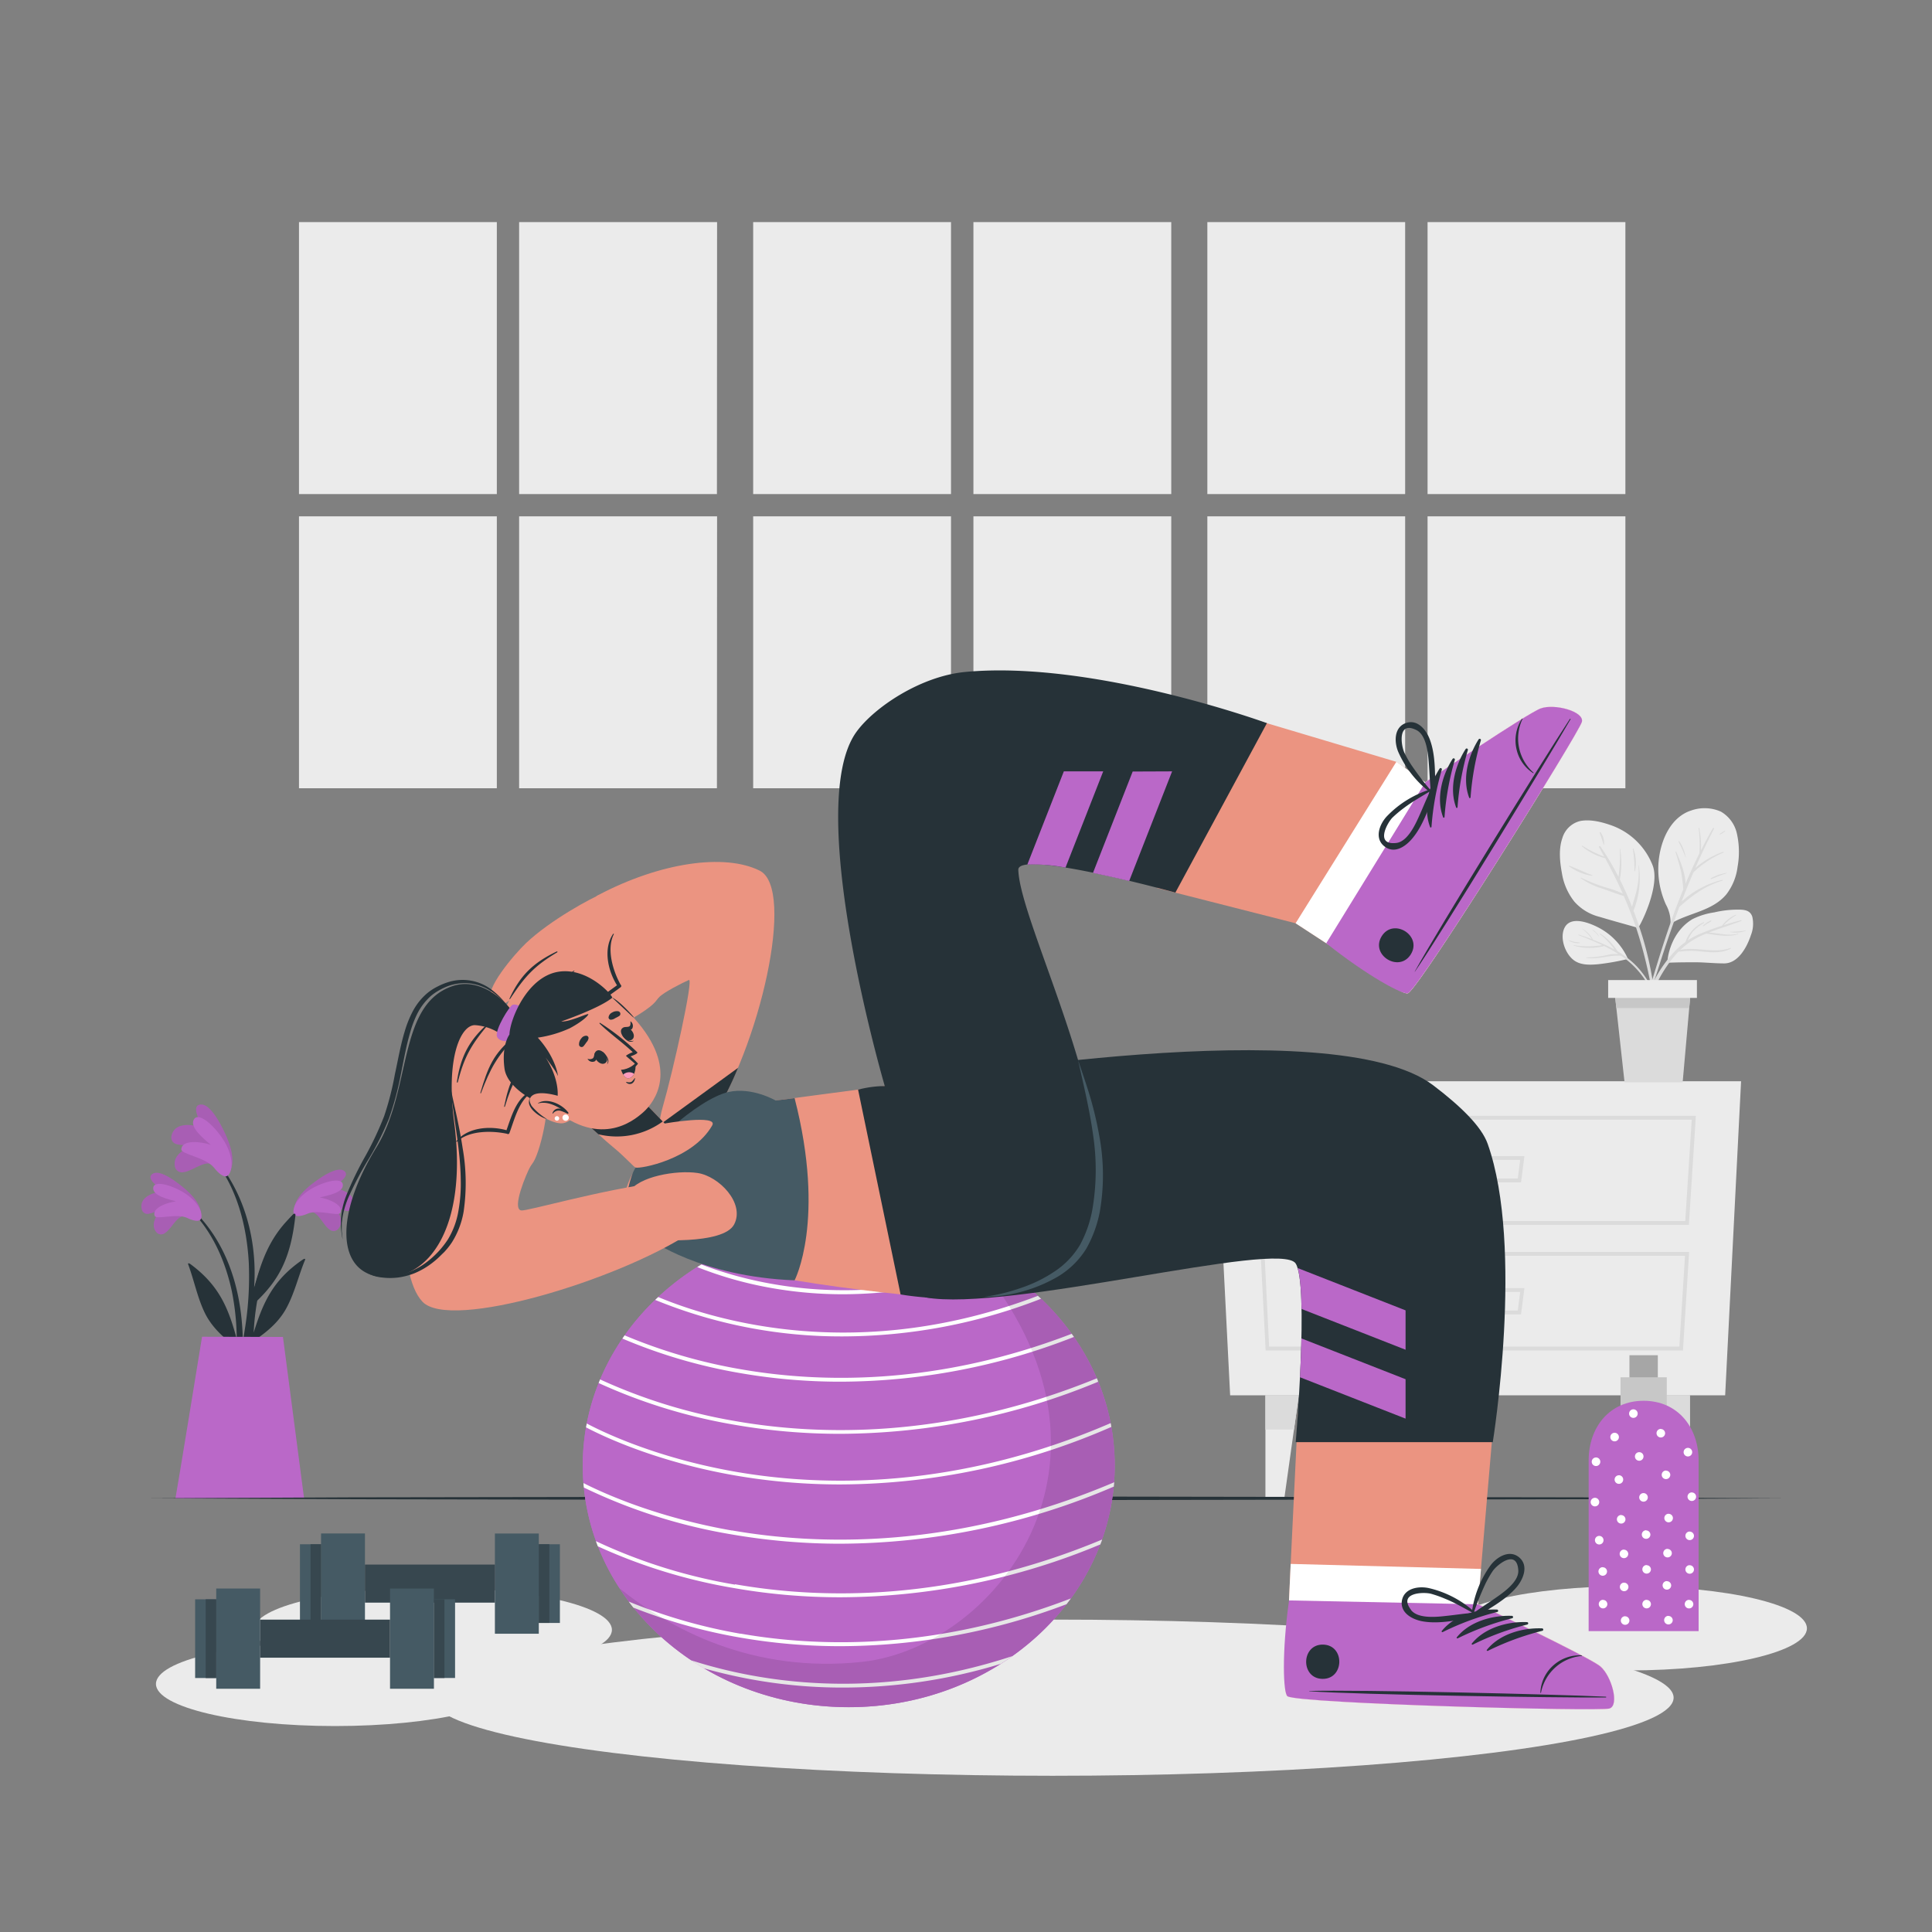 <svg xmlns="http://www.w3.org/2000/svg" viewBox="0 0 500 500"><rect x="0" y="0" width="500" height="500" fill="#808080" stroke="none"/><g id="freepik--background-complete--inject-2"><polygon points="318.36 361.11 446.47 361.11 450.59 279.82 314.24 279.82 318.36 361.11" style="fill:#ebebeb"></polygon><path d="M437.08,317H324.25l-1.55-28.22H438.89ZM325.2,316H436.14l1.68-26.22H323.76Z" style="fill:#dbdbdb"></path><path d="M435.55,349.5h-108L326.23,324H437.14Zm-107.1-1H434.61L436.08,325H327.28Z" style="fill:#dbdbdb"></path><path d="M393.64,306H369.72l-.87-6.81h25.67Zm-23-1h22.16l.62-4.81H370Z" style="fill:#dbdbdb"></path><path d="M393.64,340.16H369.72l-.87-6.8h25.67Zm-23-1h22.16l.62-4.8H370Z" style="fill:#dbdbdb"></path><polygon points="336.13 361.11 334.88 369.96 332.38 387.76 327.49 387.76 327.49 361.11 336.13 361.11" style="fill:#ebebeb"></polygon><polygon points="336.13 361.11 334.88 369.96 327.49 369.96 327.49 361.11 336.13 361.11" style="fill:#dbdbdb"></polygon><polygon points="428.7 361.11 429.94 369.96 432.45 387.76 437.34 387.76 437.34 361.11 428.7 361.11" style="fill:#ebebeb"></polygon><polygon points="428.7 361.11 429.94 369.96 437.34 369.96 437.34 361.11 428.7 361.11" style="fill:#dbdbdb"></polygon><path d="M128.58,127.87H77.38V57.48h51.2Zm57-70.39H134.35v70.39h51.19Zm-57,76.15H77.38V204h51.2Zm57,0H134.35V204h51.19ZM363.65,57.48H312.46v70.39h51.19Zm57,0h-51.2v70.39h51.2Zm-57,76.15H312.46V204h51.19Zm57,0h-51.2V204h51.2ZM246.12,57.48h-51.2v70.39h51.2Zm57,0h-51.2v70.39h51.2Zm-57,76.15h-51.2V204h51.2Zm57,0h-51.2V204h51.2Z" style="fill:#ebebeb"></path><path d="M429.39,221.76a22.13,22.13,0,0,0,.43,8.54,22.84,22.84,0,0,0,1.31,3.78,9.69,9.69,0,0,1,1.22,4.8c-.17.11.4.1.42-.07,4.57-2.6,10.43-3.08,14-7.34a14.55,14.55,0,0,0,2.91-7.12,21.7,21.7,0,0,0-.17-8.61,8.74,8.74,0,0,0-4.14-5.69,10.39,10.39,0,0,0-7.56-.34C432.65,211.3,430.11,216.81,429.39,221.76Z" style="fill:#ebebeb"></path><path d="M427,255.6q.93-3.12,1.89-6.23c1.25-4.06,2.56-8.11,4-12.11q1.31-3.6,2.74-7.12a44.09,44.09,0,0,0-.55-4.42c-.38-1.78-.94-3.49-1.45-5.22,0-.11.14-.17.18-.07,1,2.39,2.37,5.45,2.4,8.28,1.12-2.66,2.31-5.28,3.59-7.86a32.65,32.65,0,0,0-.2-6.55.08.08,0,0,1,.16,0,23.24,23.24,0,0,1,.44,5.78c1-1.94,2-3.86,3.12-5.75.1-.17.34,0,.25.18-1.72,3.3-3.31,6.68-4.81,10.1a22.31,22.31,0,0,1,7.17-4.15c.12,0,.2.13.09.18a26.14,26.14,0,0,0-7.76,5.13c-1.07,2.51-2.1,5-3.07,7.58a23.81,23.81,0,0,1,10.56-5.64c.13,0,.17.16,0,.2-4.38,1.32-7.79,3.8-11.12,6.79-.38,1-.77,2.06-1.14,3.09q-2.11,5.88-4,11.83c-.62,1.9-1.22,3.8-1.82,5.71s-1.14,4.21-2,6.19c-.08.19-.42.15-.37-.08A59.9,59.9,0,0,1,427,255.6Z" style="fill:#dbdbdb"></path><path d="M434.62,217.75a11.39,11.39,0,0,1,1.65,4.11s0,.06-.06,0a35.3,35.3,0,0,0-1.79-4C434.35,217.72,434.55,217.64,434.62,217.75Z" style="fill:#dbdbdb"></path><path d="M442.78,227.28a12.2,12.2,0,0,1,4.1-1.38s.06,0,0,.07c-.66.27-1.36.46-2,.72s-1.33.57-2,.8A.12.12,0,0,1,442.78,227.28Z" style="fill:#dbdbdb"></path><path d="M445.08,215.82a7.79,7.79,0,0,1,1.32-.81.07.07,0,0,1,.07.11,7.66,7.66,0,0,1-1.3.85C445.09,216,445,215.88,445.08,215.82Z" style="fill:#dbdbdb"></path><path d="M414,237.29c3.3,1,6.61,1.88,9.9,2.84.28.09,5.85-10.58,3.84-16.07a17.92,17.92,0,0,0-11.19-10.62c-2.35-.8-5.24-1.47-7.73-.93a6.4,6.4,0,0,0-4.48,4.38c-1,2.82-.66,6.19-.12,9.07a15.79,15.79,0,0,0,3.24,7.4A12.85,12.85,0,0,0,414,237.29Z" style="fill:#ebebeb"></path><path d="M409.2,227.15a43.75,43.75,0,0,0,6.46,2.54,27.83,27.83,0,0,1,4.31,1.56c-1.39-3.1-2.92-6.14-4.54-9.14a14.93,14.93,0,0,1-6-3.08.09.09,0,0,1,.12-.14,30.24,30.24,0,0,0,5.63,2.82c-.44-.81-.88-1.62-1.33-2.43a.2.2,0,0,1,.34-.22,70.91,70.91,0,0,1,4.67,7.85,35.31,35.31,0,0,0,.34-7.2c0-.06.09-.06.1,0a23.87,23.87,0,0,1-.08,7.91c1.15,2.3,2.2,4.66,3.15,7.06.38-1.44.86-2.85,1.19-4.3a19.62,19.62,0,0,0,.47-6.34.05.05,0,0,1,.1,0,22.43,22.43,0,0,1-1.38,11.64c.55,1.44,1.07,2.88,1.55,4.33a86,86,0,0,1,4.37,22.85.14.14,0,0,1-.28,0,113.13,113.13,0,0,0-4.9-22.58c-1-2.87-2.06-5.66-3.26-8.4-1.95-.57-3.89-1.35-5.8-2a18.13,18.13,0,0,1-5.33-2.62A.07.07,0,0,1,409.2,227.15Z" style="fill:#dbdbdb"></path><path d="M406.13,224.05c2,.72,3.92,1.72,5.93,2.44.1,0,0,.19-.05.17a13.53,13.53,0,0,1-6-2.5C406,224.11,406.06,224,406.13,224.05Z" style="fill:#dbdbdb"></path><path d="M422.57,219.7c0-.1.14-.16.17,0a10.25,10.25,0,0,1,.39,5.72.07.07,0,0,1-.14,0A31.59,31.59,0,0,0,422.57,219.7Z" style="fill:#dbdbdb"></path><path d="M414.25,215.42a4.9,4.9,0,0,1,.88,3.15c0,.07-.12.11-.14,0-.24-1.06-.66-2-1-3.06A.14.14,0,0,1,414.25,215.42Z" style="fill:#dbdbdb"></path><path d="M453.14,242c-1,3.06-3.26,7.3-6.89,7.33-2.35,0-4.73-.25-7.09-.29-2.52,0-5.06,0-7.58.12-.21,0,.3-7.57,6.38-11.26a18.44,18.44,0,0,1,5.71-1.78,26.48,26.48,0,0,1,6.75-.7c1.4.05,2.56.35,3.06,1.78A8,8,0,0,1,453.14,242Z" style="fill:#ebebeb"></path><path d="M450.53,238.16c-1.48.38-3,.81-4.45,1.28a15.38,15.38,0,0,1,1.23-1.19c.63-.53,1.33-.95,2-1.42a.07.07,0,0,0-.05-.12,8.43,8.43,0,0,0-3.58,2.85c-1.85.6-3.67,1.26-5.44,2a21.28,21.28,0,0,0-3.48,1.83,14.81,14.81,0,0,1,1.26-2.19,12.6,12.6,0,0,1,3-2.37.09.09,0,0,0-.1-.16,8.67,8.67,0,0,0-4.74,5.14,20.64,20.64,0,0,0-3.44,3.13c-4,4.57-7.19,10.64-7.2,16.84,0,.15.24.19.27,0a34.38,34.38,0,0,1,7.66-16.47c.29-.34.58-.66.89-1a28.2,28.2,0,0,1,3.32-.24c1.29,0,2.57.19,3.86.29,2.12.17,4.47.2,6.38-.87a.09.09,0,0,0-.07-.16c-4.26,1.55-8.74-.41-13,.51a19.83,19.83,0,0,1,6.3-4.06l.4-.16c2.73.33,5.62,1,8.29.15a.07.07,0,0,0,0-.13c-2.57.65-5-.16-7.58-.29,2.76-1.08,5.58-1.93,8.36-3C450.78,238.31,450.78,238.09,450.53,238.16Z" style="fill:#dbdbdb"></path><path d="M451.74,240.85a35.53,35.53,0,0,1-4,.3s0,0,0,.06a8.3,8.3,0,0,0,4-.26A.05.05,0,0,0,451.74,240.85Z" style="fill:#dbdbdb"></path><path d="M442.74,238.22a6.58,6.58,0,0,0-2,1.37c-.07.07,0,.19.1.13q.5-.36,1-.69a10.42,10.42,0,0,0,1-.61C442.94,238.35,442.85,238.19,442.74,238.22Z" style="fill:#dbdbdb"></path><path d="M421.28,248.09c.05.1-.1.19-.15.09s0,0,0,0a.11.11,0,0,1-.09.06,60.64,60.64,0,0,1-7.42,1.3c-2,.18-4.33.29-6.09-.88-2.38-1.58-3.95-5.8-2.66-8.49,1.52-3.18,6.12-1.45,8.42-.32A16.84,16.84,0,0,1,421.28,248.09Z" style="fill:#ebebeb"></path><path d="M423.07,249.56a24,24,0,0,0-4.44-3.37,15,15,0,0,0-4.49-4.58c-.09-.06-.16.08-.08.14a20.4,20.4,0,0,1,3.79,4,42.87,42.87,0,0,0-5.56-2.53,7.42,7.42,0,0,0-3-3s-.06,0,0,0a12.28,12.28,0,0,1,2.7,2.83c-1.13-.42-2.28-.81-3.42-1.19-.1,0-.14.12,0,.16,2,.79,4.11,1.63,6.12,2.59a23.61,23.61,0,0,1-7.41,0c-.07,0-.1.09,0,.11a14.57,14.57,0,0,0,7.86.11,36.71,36.71,0,0,1,3.73,2.09,9.33,9.33,0,0,0-3,.25,23.1,23.1,0,0,1-5.3.6c-.07,0-.09.11,0,.12,3.08.53,6-.87,9-.51a22.37,22.37,0,0,1,7.8,9.12c1.28,2.61,2,5.37,3,8.07a.1.1,0,0,0,.19-.06C429.58,259.21,426.94,253.35,423.07,249.56Z" style="fill:#dbdbdb"></path><path d="M413.8,242.27a3.73,3.73,0,0,0-.78-1,3.33,3.33,0,0,0-.91-.68,0,0,0,0,0,0,.05c.25.29.6.5.87.77s.5.6.78.87C413.77,242.37,413.82,242.32,413.8,242.27Z" style="fill:#dbdbdb"></path><path d="M408.74,243.92c-.46-.11-.94-.1-1.4-.2a12.5,12.5,0,0,1-1.36-.4.05.05,0,0,0,0,.1,4.52,4.52,0,0,0,2.8.65A.08.08,0,0,0,408.74,243.92Z" style="fill:#dbdbdb"></path><polygon points="437.68 255.19 437.17 260.88 435.47 280.09 420.43 280.09 418.31 260.88 417.68 255.19 437.68 255.19" style="fill:#dbdbdb"></polygon><polygon points="437.68 255.19 437.17 260.88 418.31 260.88 417.68 255.19 437.68 255.19" style="fill:#c7c7c7"></polygon><rect x="416.19" y="253.64" width="22.97" height="4.62" style="fill:#ebebeb"></rect></g><g id="freepik--Shadow--inject-2"><ellipse cx="421.29" cy="421.41" rx="46.34" ry="10.9" style="fill:#ebebeb"></ellipse><ellipse cx="86.7" cy="435.8" rx="46.34" ry="10.9" style="fill:#ebebeb"></ellipse><ellipse cx="112.02" cy="421.8" rx="46.34" ry="10.9" style="fill:#ebebeb"></ellipse><ellipse cx="272.39" cy="439.36" rx="160.74" ry="20.21" style="fill:#ebebeb"></ellipse></g><g id="freepik--Plant--inject-2"><path d="M50.09,313.26c12.3,12,14.37,30.67,11.77,47-.06.37-.64.27-.64-.08,0-3.72.12-7.4.1-11.07-.06-.17-.12-.32-.19-.49-3.21-2.34-6.16-5-8-8.59-2-4-2.86-8.59-4.43-12.81-.15-.41.28-.29.57-.08,7.48,5.52,9.86,11.46,12,19.39A65.49,65.49,0,0,0,60,334.17c-1.62-7.53-4.82-15-10.22-20.59C49.56,313.37,49.88,313,50.09,313.26Z" style="fill:#263238"></path><path d="M47.78,314.66c-2.12.07-3.44,3.46-5.09,4.44a1.6,1.6,0,0,1-2.34-.36c-1.63-2.29.61-5.1,2.72-6.67-1.51.62-2.76,1.71-4.39,2a1.51,1.51,0,0,1-2-1.18c-.72-3.11,3.18-4.49,5.85-4.56-1.29-.9-5-3.35-3-4.56s6.37,2.3,7.79,3.45c2.09,1.7,4.59,4.24,4.68,6.89C52.12,317.22,49.41,315.31,47.78,314.66Z" style="fill:#BA68C8"></path><path d="M47.78,314.66c-2.12.07-3.44,3.46-5.09,4.44a1.6,1.6,0,0,1-2.34-.36c-1.63-2.29.61-5.1,2.72-6.67-1.51.62-2.76,1.71-4.39,2a1.51,1.51,0,0,1-2-1.18c-.72-3.11,3.18-4.49,5.85-4.56-1.29-.9-5-3.35-3-4.56s6.37,2.3,7.79,3.45c2.09,1.7,4.59,4.24,4.68,6.89C52.12,317.22,49.41,315.31,47.78,314.66Z" style="opacity:0.1"></path><path d="M48.39,315.18c-2.7-1.23-7.9.54-8.34-.48-.9-2.08,3.25-3.51,5.5-3.79-2.07-.56-6-1.45-5.9-3.44.15-2.43,6.06-.34,9.06,1.95,3.77,2.9,3.75,5.69,3.13,6.25C51,316.44,48.84,315.39,48.39,315.18Z" style="fill:#BA68C8"></path><path d="M78.1,312.07c-12.75,11.56-15.52,30.1-13.55,46.5,0,.38.63.3.64-.05.15-3.71.17-7.4.32-11.06.08-.17.14-.32.21-.49,3.3-2.21,6.35-4.73,8.31-8.27,2.21-4,3.19-8.49,4.92-12.64.16-.4-.27-.3-.56-.1-7.69,5.23-10.3,11.07-12.74,18.92a64.8,64.8,0,0,1,1.77-12.3c1.9-7.46,5.38-14.8,11-20.18A.23.23,0,0,0,78.1,312.07Z" style="fill:#263238"></path><path d="M80.36,313.56c2.11.15,3.31,3.58,4.92,4.63a1.59,1.59,0,0,0,2.35-.28c1.72-2.22-.42-5.11-2.46-6.77,1.48.68,2.69,1.82,4.3,2.19a1.53,1.53,0,0,0,2-1.11c.84-3.08-3-4.61-5.68-4.78,1.33-.85,5.14-3.16,3.21-4.44s-6.45,2.05-7.91,3.15c-2.16,1.62-4.75,4.06-4.94,6.7C75.93,316,78.71,314.14,80.36,313.56Z" style="fill:#BA68C8"></path><path d="M80.36,313.56c2.11.15,3.31,3.58,4.92,4.63a1.59,1.59,0,0,0,2.35-.28c1.72-2.22-.42-5.11-2.46-6.77,1.48.68,2.69,1.82,4.3,2.19a1.53,1.53,0,0,0,2-1.11c.84-3.08-3-4.61-5.68-4.78,1.33-.85,5.14-3.16,3.21-4.44s-6.45,2.05-7.91,3.15c-2.16,1.62-4.75,4.06-4.94,6.7C75.93,316,78.71,314.14,80.36,313.56Z" style="opacity:0.1"></path><path d="M79.73,314.05c2.75-1.12,7.87.84,8.35-.16,1-2.05-3.12-3.64-5.35-4,2.09-.48,6.07-1.22,6-3.21-.06-2.44-6.05-.57-9.13,1.61-3.88,2.75-4,5.54-3.36,6.12C77.09,315.21,79.27,314.24,79.73,314.05Z" style="fill:#BA68C8"></path><path d="M65.07,342.61a126.5,126.5,0,0,1-4,18.29.45.45,0,0,1-.89-.18c.83-5.64,2.36-11.17,3.2-16.8a85.2,85.2,0,0,0,1-17.25c-.54-9.5-3.12-19.6-9.32-27-.13-.18.16-.43.3-.26,12.4,14.46,10.43,32.2,10.42,33.79,1.75-6,3.56-12.86,10.21-18.95.28-.27.51-.14.46.3-1.19,11.11-4.28,16.91-10.72,22.85C65.57,339.13,65.35,340.88,65.07,342.61Z" style="fill:#263238"></path><path d="M55,301.3c-2.23-1-5.31,1.85-7.52,2.05a1.83,1.83,0,0,1-2.23-1.56c-.55-3.19,3.19-5,6.17-5.55-1.88-.12-3.72.38-5.56-.11a1.76,1.76,0,0,1-1.46-2.23c.82-3.59,5.56-3.06,8.37-1.78-.89-1.59-3.51-6-.86-6.26s5.45,5.58,6.35,7.5c1.31,2.81,2.63,6.7,1.39,9.5C58.19,306.14,56.34,302.8,55,301.3Z" style="fill:#BA68C8"></path><path d="M55,301.3c-2.23-1-5.31,1.85-7.52,2.05a1.83,1.83,0,0,1-2.23-1.56c-.55-3.19,3.19-5,6.17-5.55-1.88-.12-3.72.38-5.56-.11a1.76,1.76,0,0,1-1.46-2.23c.82-3.59,5.56-3.06,8.37-1.78-.89-1.59-3.51-6-.86-6.26s5.45,5.58,6.35,7.5c1.31,2.81,2.63,6.7,1.39,9.5C58.19,306.14,56.34,302.8,55,301.3Z" style="opacity:0.1"></path><path d="M55.35,302.15c-2.19-2.64-8.48-3.42-8.42-4.7.12-2.61,5.15-2,7.61-1.17-1.86-1.62-5.51-4.53-4.38-6.54,1.37-2.44,6.46,2.71,8.42,6.6,2.45,4.9,1,7.78.09,8.05C57.4,304.76,55.71,302.59,55.35,302.15Z" style="fill:#BA68C8"></path><path d="M73.23,346l5.47,41.81H45.4c.69-3.71,6.89-41.86,6.89-41.86Z" style="fill:#BA68C8"></path></g><g id="freepik--Floor--inject-2"><polygon points="37.69 387.76 90.77 387.51 143.85 387.43 250 387.26 356.15 387.43 409.23 387.51 462.31 387.76 409.23 388 356.15 388.09 250 388.26 143.85 388.09 90.77 388 37.69 387.76" style="fill:#263238"></polygon></g><g id="freepik--Dumbbell--inject-2"><rect x="83.09" y="396.86" width="11.36" height="25.94" style="fill:#455a64"></rect><rect x="77.63" y="399.65" width="5.46" height="20.37" style="fill:#455a64"></rect><rect x="80.37" y="399.65" width="2.73" height="20.37" style="fill:#37474f"></rect><rect x="128.08" y="396.86" width="11.36" height="25.94" transform="translate(267.52 819.67) rotate(180)" style="fill:#455a64"></rect><rect x="139.44" y="399.65" width="5.46" height="20.37" transform="translate(284.34 819.67) rotate(180)" style="fill:#455a64"></rect><rect x="139.44" y="399.64" width="2.73" height="20.37" style="fill:#37474f"></rect><rect x="94.45" y="404.91" width="33.63" height="9.85" style="fill:#37474f"></rect><rect x="55.96" y="411.11" width="11.36" height="25.94" style="fill:#455a64"></rect><rect x="50.5" y="413.9" width="5.46" height="20.37" style="fill:#455a64"></rect><rect x="53.23" y="413.9" width="2.73" height="20.37" style="fill:#37474f"></rect><rect x="100.95" y="411.11" width="11.36" height="25.94" transform="translate(213.25 848.16) rotate(180)" style="fill:#455a64"></rect><rect x="112.3" y="413.9" width="5.46" height="20.37" transform="translate(230.07 848.16) rotate(180)" style="fill:#455a64"></rect><rect x="112.3" y="413.89" width="2.73" height="20.37" style="fill:#37474f"></rect><rect x="67.31" y="419.16" width="33.63" height="9.85" style="fill:#37474f"></rect></g><g id="freepik--gym-ball--inject-2"><ellipse cx="219.65" cy="379.29" rx="68.84" ry="62.52" style="fill:#BA68C8"></ellipse><path d="M288.49,379.29c0,34.53-30.82,62.53-68.84,62.53-25.25,0-47.32-12.35-59.29-30.75a57.92,57.92,0,0,1-9.55-31.78c0-34.53,30.82-62.52,68.84-62.52a74.28,74.28,0,0,1,30.19,6.32C272.73,333.24,288.49,354.59,288.49,379.29Z" style="fill:#BA68C8"></path><path d="M245.46,321.32a113.84,113.84,0,0,1-27.23,3.34,106.9,106.9,0,0,1-18.44-1.58c-2.41-.43-4.69-.92-6.81-1.44.6-.23,1.2-.46,1.81-.67h0a108.92,108.92,0,0,0,48.95-.26C244.33,320.9,244.9,321.11,245.46,321.32ZM257.34,327c-34.76,12.47-62.89,5.22-75.8.25l-1.09.67a97.52,97.52,0,0,0,19.34,5.44,105.83,105.83,0,0,0,18.44,1.59,116.64,116.64,0,0,0,40.2-7.29C258.07,327.4,257.71,327.18,257.34,327Zm11.26,8.36c-46.36,17.66-83.54,6.44-98.24.32-.27.24-.53.49-.79.74a126.84,126.84,0,0,0,48.71,9.44,141.81,141.81,0,0,0,51.14-9.74Zm-89.66,94.38c1,.69,2.08,1.36,3.16,2h0a131.09,131.09,0,0,0,36.16,5A139.7,139.7,0,0,0,259,430.6c1-.63,2-1.29,3-2C225.87,440.48,196,435.18,178.94,429.71Zm98.4-84.55c-35.4,13.65-65.86,12.64-85.69,9.16a137.1,137.1,0,0,1-30-8.76l-.57.83a136.78,136.78,0,0,0,30.33,8.91,151.13,151.13,0,0,0,26.2,2.25A166.16,166.16,0,0,0,277.93,346Zm-85.69,77.62a137.78,137.78,0,0,1-28.92-8.32c.39.53.79,1.05,1.21,1.57a140.09,140.09,0,0,0,27.49,7.72,151.13,151.13,0,0,0,26.2,2.25A165.79,165.79,0,0,0,276,415.17c.39-.49.76-1,1.12-1.49C241.83,427.26,211.44,426.25,191.65,422.78Zm92.2-66.1c-38.73,15.83-72.14,14.83-93.65,11.05A140.38,140.38,0,0,1,155.31,357c-.13.31-.26.62-.37.93a141.42,141.42,0,0,0,35,10.77,158.55,158.55,0,0,0,27.55,2.37,175.56,175.56,0,0,0,66.7-13.47C284.11,357.29,284,357,283.85,356.68Zm3.58,11.59c-40.25,17.4-75.06,16.44-97.23,12.56-21.07-3.7-35-10.67-38.35-12.46l-.18,1c3.88,2.05,17.72,8.78,38.31,12.4a158.55,158.55,0,0,0,27.55,2.37,176.33,176.33,0,0,0,70.08-14.88Zm-98,27.8c-20-3.51-33.74-9.89-38.42-12.28,0,.39.06.78.11,1.16a141.43,141.43,0,0,0,38.09,12.1,164.51,164.51,0,0,0,28.28,2.43,180.6,180.6,0,0,0,70.76-14.78c0-.37.07-.74.1-1.12C247.39,401,212,400,189.41,396.07Zm.79,14a138.63,138.63,0,0,1-36-11.25c.16.45.33.89.51,1.34h0A141.05,141.05,0,0,0,190,411a158.55,158.55,0,0,0,27.55,2.37,175.73,175.73,0,0,0,67.21-13.67h0c.16-.43.32-.84.47-1.27C245.9,414.83,212,413.84,190.2,410Z" style="fill:#fff"></path><path d="M288.49,379.29c0,34.53-30.82,62.53-68.84,62.53-25.25,0-47.32-12.35-59.29-30.75,12.94,10.42,34.36,22.13,62.91,19,34.79-3.84,74.49-53.84,26.57-107C272.73,333.24,288.49,354.59,288.49,379.29Z" style="opacity:0.1"></path></g><g id="freepik--water-bottle--inject-2"><rect x="421.7" y="350.73" width="7.34" height="8.44" style="fill:#a6a6a6"></rect><rect x="419.39" y="356.44" width="11.97" height="9.64" style="fill:#c7c7c7"></rect><path d="M439.6,378v44.13H411.14V378c0-8.74,5.49-15.48,14.23-15.48S439.6,369.28,439.6,378Z" style="fill:#BA68C8"></path><path d="M423.83,365.84a1.11,1.11,0,1,1-1.1-1.11A1.11,1.11,0,0,1,423.83,365.84Zm13,8.87a1.11,1.11,0,1,0,1.11,1.11A1.11,1.11,0,0,0,436.86,374.71Zm-12.6,1.11a1.11,1.11,0,1,0,1.11,1.1A1.1,1.1,0,0,0,424.26,375.82Zm1.11,10.59a1.11,1.11,0,1,0,1.11,1.11A1.11,1.11,0,0,0,425.37,386.41Zm-11.46,11.08a1.11,1.11,0,1,0,1.11,1.1A1.11,1.11,0,0,0,413.91,397.49Zm-1.11-9.86a1.11,1.11,0,1,0,1.11,1.11A1.11,1.11,0,0,0,412.8,387.63Zm.28-10.44a1.11,1.11,0,1,0,1.11,1.11A1.11,1.11,0,0,0,413.08,377.19Zm4.81-6.39a1.11,1.11,0,1,0,1.11,1.11A1.11,1.11,0,0,0,417.89,370.8Zm1.11,11a1.11,1.11,0,1,0,1.11,1.11A1.11,1.11,0,0,0,419,381.79Zm10.85-12a1.11,1.11,0,1,0,1.11,1.11A1.11,1.11,0,0,0,429.85,369.83Zm1.34,10.77a1.11,1.11,0,1,0,1.11,1.1A1.11,1.11,0,0,0,431.19,380.6Zm-11.6,11.51a1.11,1.11,0,1,0,1.11,1.11A1.11,1.11,0,0,0,419.59,392.11Zm12,8.76a1.11,1.11,0,1,0,1.11,1.1A1.11,1.11,0,0,0,431.54,400.87Zm-.17,8.34a1.11,1.11,0,1,0,1.11,1.1A1.11,1.11,0,0,0,431.37,409.21Zm-11.11-8.15a1.11,1.11,0,1,0,1.11,1.11A1.11,1.11,0,0,0,420.26,401.06Zm-5.4,13a1.11,1.11,0,1,0,1.1,1.11A1.1,1.1,0,0,0,414.86,414.06Zm11.14-18a1.11,1.11,0,1,0,1.1,1.11A1.11,1.11,0,0,0,426,396.07Zm.13,9a1.11,1.11,0,1,0,1.11,1.11A1.1,1.1,0,0,0,426.13,405.08Zm0,9a1.11,1.11,0,1,0,1.11,1.11A1.1,1.1,0,0,0,426.13,414.06Zm5.64,4.15a1.11,1.11,0,1,0,1.11,1.11A1.11,1.11,0,0,0,431.77,418.21Zm-17-12.6a1.11,1.11,0,1,0,1.11,1.1A1.1,1.1,0,0,0,414.72,405.61Zm5.54,4a1.11,1.11,0,1,0,1.11,1.1A1.11,1.11,0,0,0,420.26,409.6Zm16.79,4.46a1.11,1.11,0,1,0,1.11,1.11A1.11,1.11,0,0,0,437.05,414.06Zm-16.54,4.24a1.11,1.11,0,1,0,1.11,1.11A1.11,1.11,0,0,0,420.51,418.3Zm16.71-21.92a1.11,1.11,0,1,0,1.11,1.11A1.11,1.11,0,0,0,437.22,396.38Zm0,8.7a1.11,1.11,0,1,0,1.11,1.11A1.11,1.11,0,0,0,437.22,405.08Zm-5.45-13.3a1.11,1.11,0,1,0,1.11,1.11A1.11,1.11,0,0,0,431.77,391.78Zm6-5.53a1.11,1.11,0,1,0,1.11,1.11A1.1,1.1,0,0,0,437.77,386.25Z" style="fill:#fff"></path></g><g id="freepik--Character--inject-2"><path d="M156.21,231.11c-3.08,1.21-13.79,7-20.11,13-3.06,2.92-11,12.25-8.91,14.78s4.62,0,4.62,0-2.76,4.44-.45,6.8,6.16-1.71,6.16-1.71-2.5,4.77,0,6.95,5.65-2.54,5.65-2.54-2.48,4.25.31,5.2c3.36,1.13,7.06-7.23,10.61-10.3.81-.69,17.36-12.94,17.36-12.94Z" style="fill:#eb9481"></path><path d="M143.25,268.35c2.73-6.14,5-8.36,10.49-12,.1-.07,0-.25-.1-.19-5.71,3.11-8.95,5.48-10.7,12.1C142.86,268.56,143.12,268.64,143.25,268.35Z" style="fill:#263238"></path><path d="M137.33,264.18c3.39-6.13,5.82-8.55,11.3-12.83.08-.06,0-.2-.1-.14-5.72,3.74-8.9,6.18-11.48,12.75C136.93,264.26,137.18,264.46,137.33,264.18Z" style="fill:#263238"></path><path d="M132.11,258.39c3.72-5.7,6.26-8.47,12.12-11.94a.13.13,0,0,0-.12-.22c-6.31,3-9.51,6.39-12.16,12C131.77,258.64,131.88,258.75,132.11,258.39Z" style="fill:#263238"></path><path d="M176,249s-4,7.43-6.44,10.31-15.59,10.22-17.34,7.47c-2.26-3.54,4.49-9.28,8.16-11.65,0,0-5.23-8.2-1.27-13.36S176,249,176,249Z" style="fill:#eb9481"></path><path d="M151.94,265.58c.28-4.71,5.3-7.52,8.68-10.09a.39.39,0,0,0,0-.64c-2-3.59-3.69-9.21-1.77-13.07a.1.1,0,0,0-.17-.1c-2.62,3.86-1.37,9.52,1,13.31-3.51,2.58-8.42,5.62-7.81,10.59A0,0,0,1,0,151.94,265.58Z" style="fill:#263238"></path><path d="M183.5,290.71C196.63,271,206,230,196.6,225.32c-9.12-4.54-25.82-2.1-41.85,6.37-2.33,1.24,1.81,4.57,7.5,11.92,2.69,3.48,5.61,17.19,8.21,14.56,1.47-1.5,6.2-3.83,7.81-4.55,1.32-.59-4.1,23.69-6.75,32.83C167.28,301.07,180,296,183.5,290.71Z" style="fill:#eb9481"></path><path d="M191,276.36a87.32,87.32,0,0,1-7.49,14.35c-3.07,4.61-13.12,9.06-12.83.43Z" style="fill:#263238"></path><path d="M106.61,295.1c.27-3.3,3.32-14.3,7.27-22.09,1.92-3.78,8.57-14,11.59-12.8s1.33,4.43,1.33,4.43,3.46-3.92,6.38-2.39.14,6.39.14,6.39,3.85-3.76,6.65-2-.8,6.15-.8,6.15,3.36-3.6,5.06-1.2c2.05,2.89-4.89,8.84-6.8,13.12-.43,1-7.38,20.36-7.38,20.36Z" style="fill:#eb9481"></path><path d="M139.17,272.86c-5.1,4.39-6.57,7.19-8.5,13.51,0,.13-.23.1-.2,0,1.33-6.37,2.66-10.15,8.5-13.74C139.25,272.43,139.41,272.65,139.17,272.86Z" style="fill:#263238"></path><path d="M133.47,268.4c-4.89,5-6.51,8-9,14.52,0,.09-.19,0-.16-.06,1.93-6.56,3.35-10.3,8.9-14.67C133.43,268,133.69,268.17,133.47,268.4Z" style="fill:#263238"></path><path d="M126.42,265.07c-4.39,5.2-6.31,8.44-7.94,15a.13.13,0,0,1-.25,0c1-6.9,3.38-11,8-15.12C126.56,264.67,126.69,264.74,126.42,265.07Z" style="fill:#263238"></path><path d="M130.07,309.83s6-5.95,8-9.14,5.29-17.88,2.16-18.76c-4.05-1.14-7.59,7-8.81,11.18,0,0-9.36-2.65-13.16,2.63S130.07,309.83,130.07,309.83Z" style="fill:#eb9481"></path><path d="M139,282c-4.43,1.63-5.68,7.24-7.16,11.23a.39.39,0,0,1-.61.19c-4-.85-9.88-.88-13,2.07a.1.1,0,0,1-.15-.13c2.94-3.62,8.72-4.06,13-2.86,1.46-4.11,2.95-9.69,7.89-10.54C139,281.94,139.05,282,139,282Z" style="fill:#263238"></path><path d="M229,281.06s7.55,11.46,12.35,54.7c0,0-56-4.43-73-15-7.72-4.79-7.92-10.94-4.73-16.83.79-1.46,16.45-17.58,23.09-20.28,5.87-2.39,13.63,1.22,13.63,1.22Z" style="fill:#eb9481"></path><path d="M162.91,308.41c2.26-3.89,12.14-5.66,17.63-4.84s12.3,7.77,9.47,13.28-21.68,3.94-21.68,3.94,12.86,9.59,37.31,10.56c0,0,8.14-15.49,0-47.16l-4.92.62s-6.09-3.57-12.2-2.2C180.62,284.38,165.7,298,163.6,304s-1.52,9.61-1.52,9.61S161.8,310.32,162.91,308.41Z" style="fill:#455a64"></path><path d="M178.48,319.14c-18.56,12.18-62,25.38-69.16,17.73-7-7.43-4.77-34.71-2.58-43.33.65-2.56,5.53,1.32,14.21,4.65,4.12,1.57,18.09.42,16.31,3.66-1,1.84-4.89,10.94-2.39,11.41,1.42.27,20.35-5.29,36.06-7.32C189,303.62,183.8,315.65,178.48,319.14Z" style="fill:#eb9481"></path><path d="M132.36,261.46c-2.49-3.46-8.87-8.55-15.44-6.19-14.09,5-10.31,26.67-19.48,41.62-11.08,18.05-10,32.37,1,33.54,12.39,1.3,22.68-12.72,19.1-40-2.24-17.05,1.84-25.21,5.39-25.12a13,13,0,0,1,6.46,2.19Z" style="fill:#263238"></path><path d="M116.56,281c.16,2.73.63,5.42,1,8.12s.8,5.39,1.11,8.09.54,5.4.57,8.1a39.9,39.9,0,0,1-.59,8,20.78,20.78,0,0,1-2.74,7.46,23.31,23.31,0,0,1-5.51,5.88A17.77,17.77,0,0,1,103,330a16.61,16.61,0,0,1-4.11.28,14,14,0,0,1-2.05-.28,7.07,7.07,0,0,1-2-.62,10.57,10.57,0,0,0,4,1.23,16.79,16.79,0,0,0,4.25,0,18,18,0,0,0,4.14-1.08,19.55,19.55,0,0,0,3.76-2.05,22,22,0,0,0,3.25-2.75L115,324l.7-.8a18.27,18.27,0,0,0,1.28-1.72,21.78,21.78,0,0,0,3-7.87,51.74,51.74,0,0,0-.25-16.48c-.4-2.71-.93-5.39-1.49-8.06S117,283.71,116.56,281Z" style="fill:#263238"></path><path d="M131.19,260.11a22.82,22.82,0,0,0-4.28-3.71,12.56,12.56,0,0,0-5.21-1.88,12.71,12.71,0,0,0-5.44.57,16.22,16.22,0,0,0-2.51,1.14,13.86,13.86,0,0,0-2.26,1.54,15.73,15.73,0,0,0-3.35,4.29,26.61,26.61,0,0,0-2,5.18c-1.06,3.59-1.68,7.34-2.46,11.08a76.86,76.86,0,0,1-3,11.11,74.21,74.21,0,0,1-5.13,10.29,86.8,86.8,0,0,0-5.3,10,22,22,0,0,0-1.61,5.39l-.19,1.4c0,.47,0,.94,0,1.41l0,.71.08.71.15,1.42a19.23,19.23,0,0,1,.92-11.31,86.17,86.17,0,0,1,5-10.33,84.29,84.29,0,0,0,4.81-10.24A75.48,75.48,0,0,0,102.2,278c.81-3.7,1.44-7.47,2.57-11.18a28,28,0,0,1,2.22-5.4,15.82,15.82,0,0,1,3.77-4.54,14.22,14.22,0,0,1,2.5-1.58,16.92,16.92,0,0,1,2.72-1.12,12.4,12.4,0,0,1,11.15,1.88A20.72,20.72,0,0,1,131.19,260.11Z" style="fill:#263238"></path><path d="M136.17,261.74c-.77-1.15-2.6-2-3.47-1.71s-4.62,6.46-4.1,8.17,3.78,1.24,3.78,1.24Z" style="fill:#BA68C8"></path><path d="M164.48,302.16c1.12.41,14.81-2.09,19.84-10.9,1.68-2.94-12.3-.5-12.3-.5l-.5-.52-7-7.24L152,288.55l-1.74.86s2,1.85,4.62,4.14l.36.33c.14.13.28.26.42.37.37.35.76.7,1.16,1.05l.91.78.95.8C161.86,299.5,164,302,164.48,302.16Z" style="fill:#eb9481"></path><path d="M154.86,293.55a20.17,20.17,0,0,0,16.66-3.31l-7-7.24L152,288.55l-1.74.86S152.29,291.26,154.86,293.55Z" style="fill:#263238"></path><path d="M164.16,263.55c11.77,13.18,5.2,21.72,2.36,24.26-2.59,2.3-11.68,9.81-24.75-2.09s-10.66-21.54-5-27.12S152.39,250.36,164.16,263.55Z" style="fill:#eb9481"></path><path d="M160.27,262.93a11.21,11.21,0,0,1-1.08.58,2,2,0,0,1-1.2.39.63.63,0,0,1-.5-.58,1.59,1.59,0,0,1,.93-1.28,2.31,2.31,0,0,1,1.62-.32A.68.68,0,0,1,160.27,262.93Z" style="fill:#263238"></path><path d="M151,270.77a9.91,9.91,0,0,0,.75-1,2,2,0,0,0,.57-1.14.63.63,0,0,0-.5-.58,1.55,1.55,0,0,0-1.4.72,2.29,2.29,0,0,0-.57,1.55A.67.67,0,0,0,151,270.77Z" style="fill:#263238"></path><path d="M156,272.25s0,.11,0,.14c.83.88,1.64,2,1.1,3a0,0,0,0,0,.05,0C158,274.44,156.9,273,156,272.25Z" style="fill:#263238"></path><path d="M154.33,272c-1.54,1.18.94,4.18,2.37,3.08S155.62,271,154.33,272Z" style="fill:#263238"></path><path d="M153.88,272.68c-.13.38-.13.89-.42,1.19a1.46,1.46,0,0,1-1.36.14s-.06,0,0,.08a1.41,1.41,0,0,0,1.86.56,1.45,1.45,0,0,0,.27-1.92C154.15,272.6,153.92,272.52,153.88,272.68Z" style="fill:#263238"></path><path d="M161,267.79s.1,0,.13,0c.73.95,1.73,1.93,2.83,1.55,0,0,.07,0,0,.06C162.81,270.12,161.5,268.82,161,267.79Z" style="fill:#263238"></path><path d="M161,266.14c1.41-1.34,4,1.58,2.68,2.82S159.82,267.26,161,266.14Z" style="fill:#263238"></path><path d="M161.78,265.8c.37-.05.84,0,1.13-.2s.3-.78.24-1.26c0,0,0,0,.07,0a1.47,1.47,0,0,1,.39,1.87c-.4.52-1.18.36-1.8-.08C161.69,266,161.63,265.82,161.78,265.8Z" style="fill:#263238"></path><path d="M162.16,280a1.82,1.82,0,0,0,1.24,0,3.36,3.36,0,0,0,.85-1s.07,0,.08,0a1.66,1.66,0,0,1-.83,1.44,1.29,1.29,0,0,1-1.4-.28A.07.07,0,0,1,162.16,280Z" style="fill:#263238"></path><path d="M163.19,273.38s1.35,1.21,1.9,1.86c0,.06-.08.22-.29.42,0,0,0,0,0,0a4,4,0,0,1-4,1.38c-.09,0-.07-.16,0-.17a6.05,6.05,0,0,0,3.5-1.57c-.11-.22-2.39-2-2.29-2.09a7.37,7.37,0,0,1,1.75-.91c-2.74-2.61-5.88-4.75-8.57-7.39a.11.11,0,0,1,.13-.18,60.65,60.65,0,0,1,9.57,7.56C165.29,272.63,163.54,273.27,163.19,273.38Z" style="fill:#263238"></path><path d="M164.44,275.43a4.89,4.89,0,0,1-.34,2.46,2.17,2.17,0,0,1-.9,1c-.87.5-1.51-.12-1.91-.79a5.19,5.19,0,0,1-.51-1.14A6.33,6.33,0,0,0,164.44,275.43Z" style="fill:#263238"></path><path d="M164.1,277.89a2.17,2.17,0,0,1-.9,1c-.87.5-1.51-.12-1.91-.79A2.27,2.27,0,0,1,164.1,277.89Z" style="fill:#ff9bbc"></path><path d="M143.66,285.87c1.31-1.42,1.26-8.7-5.06-15.5,0,0,5.25,6.5,5.64,7.81s0-4.08-5.06-9.64a30.27,30.27,0,0,0,8.3-2.44c3.24-1.73,4.78-3.26,4.78-3.62s-4.88,2.06-7,1.87c0,0,9.81-3.36,13.17-6.12.39-.32-6.32-8.17-14.19-6.69s-12.25,12.24-12.4,16.21c0,0-2.08,2.66-1.28,8.76S142.25,287.39,143.66,285.87Z" style="fill:#263238"></path><path d="M146.09,290.6a3.73,3.73,0,0,0,.78-.32,2.74,2.74,0,0,0,.68-.48,2.41,2.41,0,0,0,.62-.88,2.8,2.8,0,0,0,.22-.81,3.33,3.33,0,0,0,0-1.19l-3.62-3.2s-6.39-2.1-7.57.5S143.08,291.49,146.09,290.6Z" style="fill:#eb9481"></path><path d="M139.22,285.5s0,.09,0,.07c2.15-.56,4.17.32,6,1.45a1.64,1.64,0,0,0-2.24,1.12c0,.06.07.1.11.05a1.85,1.85,0,0,1,2-.7,9.66,9.66,0,0,1,1.76.74c.18.08.39-.19.21-.32l0,0C145.47,285.75,141.64,284,139.22,285.5Z" style="fill:#263238"></path><path d="M145.84,289.86a.82.82,0,0,0,1.16-.07.81.81,0,0,0-.07-1.15.83.83,0,0,0-1.16.06A.82.82,0,0,0,145.84,289.86Z" style="fill:#fff"></path><path d="M143.75,289.88a.58.58,0,0,0,.77-.87.58.58,0,0,0-.77.87Z" style="fill:#fff"></path><path d="M141.37,289.5a15.6,15.6,0,0,1-3.77-3.28c-.32-.54-.74-1.42-.41-2,.05-.09,0-.11-.08,0a2.33,2.33,0,0,0-.11,1.72,4.8,4.8,0,0,0,1.14,1.64,9,9,0,0,0,3.21,2S141.4,289.52,141.37,289.5Z" style="fill:#263238"></path><path d="M158.52,258.22c-.1,0-.17,0-.08,0,.51.41,5,4.72,5.51,5.1a0,0,0,0,0,.07-.06C163.7,262.81,160.46,259.18,158.52,258.22Z" style="fill:#263238"></path><path d="M416.53,442.16c-2.68.82-80.48-1.28-83.33-3.16a1.11,1.11,0,0,1-.3-.47c-.85-2.32.78-12.21.7-24.35,0-.22.18-4,.43-9.44.67-14.11,1.89-39,1.89-39l50.72,1L383.28,406l-.78,9.13s28.75,13.67,31.63,16.07S419.2,441.34,416.53,442.16Z" style="fill:#eb9481"></path><path d="M416.53,442.16c-2.68.82-80.48-1.28-83.33-3.16a1.11,1.11,0,0,1-.3-.47c-.85-2.32.78-12.21.7-24.35,0-.22.18-4,.43-9.44l49.25,1.3-.78,9.13s28.75,13.67,31.63,16.07S419.2,441.34,416.53,442.16Z" style="fill:#fff"></path><path d="M416.53,442.16c-2.67.82-80.48-1.28-83.33-3.17-1.09-.71-1.52-11.07.4-24.8l48.9,1s28.74,13.65,31.64,16.06S419.2,441.33,416.53,442.16Z" style="fill:#BA68C8"></path><path d="M415.51,439.1c-12.7-.61-64-1.85-76.62-1.48-.1,0-.1.07,0,.08,12.58.88,63.9,1.7,76.62,1.61C415.78,439.3,415.78,439.11,415.51,439.1Z" style="fill:#263238"></path><path d="M409.33,428.4a10.27,10.27,0,0,0-7.68,2.93,9.91,9.91,0,0,0-3,6.73c0,.07.14.08.16,0a11.81,11.81,0,0,1,10.51-9.5A.08.08,0,0,0,409.33,428.4Z" style="fill:#263238"></path><path d="M387.4,416.55c-5.08-.18-11,1.48-14.28,5.56-.13.16.1.34.25.27a70.05,70.05,0,0,1,14.11-5.2A.32.32,0,0,0,387.4,416.55Z" style="fill:#263238"></path><path d="M391.3,418.18c-5.09-.19-11,1.47-14.29,5.56-.13.16.1.33.25.26a70.67,70.67,0,0,1,14.11-5.2A.32.32,0,0,0,391.3,418.18Z" style="fill:#263238"></path><path d="M395.19,419.8c-5.09-.19-11,1.47-14.29,5.56-.12.16.1.33.26.26a69.94,69.94,0,0,1,14.1-5.19A.32.32,0,0,0,395.19,419.8Z" style="fill:#263238"></path><path d="M399.08,421.42c-5.08-.19-11,1.47-14.28,5.56-.13.16.1.34.25.26a70.41,70.41,0,0,1,14.11-5.19A.32.32,0,0,0,399.08,421.42Z" style="fill:#263238"></path><path d="M342.41,425.62c-5.71-.11-5.9,8.76-.18,8.87S348.13,425.74,342.41,425.62Z" style="fill:#263238"></path><path d="M393.22,403.1c-2.53-2.19-5.82-.18-7.46,2A26.72,26.72,0,0,0,380.83,418a.14.14,0,0,0,.16.15.62.62,0,0,0,.9.43c3.68-2.43,7.92-4.56,10.75-8C394.29,408.52,395.6,405.18,393.22,403.1Zm-6.5,10.67c-1.78,1.24-3.61,2.38-5.34,3.68a77.9,77.9,0,0,1,3-7.47,28.24,28.24,0,0,1,1.93-3.39c1.15-1.66,6.24-5.8,6.62-.25C393.18,409.4,388.85,412.3,386.72,413.77Z" style="fill:#263238"></path><path d="M368.15,419.6c4.41.78,9-.37,13.38-1a.62.62,0,0,0,.4-.92.13.13,0,0,0,0-.21A26.61,26.61,0,0,0,369.79,411c-2.67-.58-6.48,0-7,3.36C362.39,417.48,365.57,419.14,368.15,419.6Zm-3-3c-3.34-4.44,3.22-4.64,5.17-4.14a29.75,29.75,0,0,1,3.68,1.3c2.5,1,4.81,2.39,7.19,3.66-2.16.15-4.3.49-6.45.72C372.16,418.44,367,419.09,365.14,416.63Z" style="fill:#263238"></path><path d="M239.43,335.76c21.41,3.9,92-15.05,95.9-8.75,3.45,5.55,0,46.22,0,46.22h51S394.51,322.76,385,296c-1.55-4.38-6.83-9.62-14.12-15.15-26-19.67-131.68-1.18-131.68-1.18Z" style="fill:#263238"></path><path d="M363.76,356.94v10.2l-27.33-10.71c.16-3.26.3-6.7.37-10.05Z" style="fill:#BA68C8"></path><path d="M363.76,339.12v10.19l-26.92-10.55c-.08-4.6-.37-8.46-1-10.59Z" style="fill:#BA68C8"></path><path d="M409.4,186.8c-.65,2.73-41.9,68.72-45,70.24a1.15,1.15,0,0,1-.54,0c-2.44-.44-10.14-6.86-20.64-12.94-.19-.11-3.38-2.2-7.92-5.16l-35.9-9.14L326,186.6l35.38,10.56,7.48,5.3s26.35-17.85,29.88-19.13S410,184.09,409.4,186.8Z" style="fill:#eb9481"></path><path d="M409.4,186.8c-.65,2.73-41.9,68.72-45,70.24a1.15,1.15,0,0,1-.54,0c-2.44-.44-10.14-6.86-20.64-12.94-.19-.11-3.38-2.2-7.92-5.16l26.08-41.79,7.48,5.3s26.35-17.85,29.88-19.13S410,184.09,409.4,186.8Z" style="fill:#fff"></path><path d="M409.4,186.8c-.65,2.72-41.89,68.73-45,70.23-1.17.57-10.31-4.3-21.17-12.92l25.63-41.65s26.34-17.85,29.89-19.13S410,184.08,409.4,186.8Z" style="fill:#BA68C8"></path><path d="M406.24,186.13c-7,10.65-34,54.24-40.1,65.3-.05.09,0,.12.06,0,7.13-10.4,33.85-54.22,40.22-65.23C406.55,186,406.39,185.9,406.24,186.13Z" style="fill:#263238"></path><path d="M393.89,186a10.23,10.23,0,0,0-1.37,8.1,9.91,9.91,0,0,0,4.28,6c.07,0,.14-.08.08-.13A11.8,11.8,0,0,1,394,186.12.08.08,0,0,0,393.89,186Z" style="fill:#263238"></path><path d="M372.56,198.93c-2.74,4.29-4.32,10.25-2.44,15.14.07.18.34.08.35-.09a70.88,70.88,0,0,1,2.67-14.79A.32.32,0,0,0,372.56,198.93Z" style="fill:#263238"></path><path d="M375.93,196.4c-2.74,4.29-4.32,10.25-2.44,15.13.07.19.34.08.35-.08a71,71,0,0,1,2.67-14.8A.32.32,0,0,0,375.93,196.4Z" style="fill:#263238"></path><path d="M379.3,193.86c-2.74,4.29-4.32,10.26-2.44,15.14.07.19.34.08.35-.09a70.88,70.88,0,0,1,2.67-14.79A.32.32,0,0,0,379.3,193.86Z" style="fill:#263238"></path><path d="M382.68,191.33c-2.74,4.29-4.32,10.25-2.45,15.13.07.19.34.09.35-.08a70.88,70.88,0,0,1,2.67-14.79A.32.32,0,0,0,382.68,191.33Z" style="fill:#263238"></path><path d="M357.57,242.31c-3,4.87,4.56,9.53,7.56,4.65S360.57,237.44,357.57,242.31Z" style="fill:#263238"></path><path d="M363.91,187.1c-3.17,1.07-3.11,4.93-2.06,7.45a26.68,26.68,0,0,0,8.63,10.78.13.13,0,0,0,.21-.06c.37.1.86-.1.83-.56-.22-4.4.09-9.13-1.48-13.33C369.13,188.93,366.91,186.1,363.91,187.1Zm5.91,11c.16,2.16.22,4.32.46,6.47a78.1,78.1,0,0,1-4.9-6.41,27,27,0,0,1-1.94-3.39c-.85-1.82-1.83-8.31,3.14-5.82C369.32,190.33,369.63,195.53,369.82,198.11Z" style="fill:#263238"></path><path d="M365.43,217.08c2.91-3.41,4.25-8,6-12a.61.61,0,0,0-.58-.81.13.13,0,0,0-.18-.13,26.64,26.64,0,0,0-11.8,7.17c-1.85,2-3.24,5.61-.62,7.7S363.73,219.07,365.43,217.08Zm-4.08,1.08c-5.53.63-2.38-5.12-1-6.55a30.05,30.05,0,0,1,3-2.52c2.16-1.63,4.5-2.93,6.8-4.34-1,1.95-1.76,3.95-2.65,5.93C366.47,213,364.39,217.82,361.35,218.16Z" style="fill:#263238"></path><path d="M327.88,187.15,304.19,231s-40.81-11.25-40.65-5.89c.41,14.32,28.18,66.25,19.26,92.23C274.14,342.57,233.07,335,233.07,335l-11-53a28.48,28.48,0,0,1,6.91-.93s-21.25-72.44-7.34-91.65c4.55-6.29,16.53-14.42,28.18-15.52C283,170.78,327.88,187.15,327.88,187.15Z" style="fill:#263238"></path><path d="M279,274.37c1.07,3.13,2.15,6.26,3.11,9.44a91.93,91.93,0,0,1,2.3,9.71,55.19,55.19,0,0,1,.22,20.06,31.57,31.57,0,0,1-3.5,9.58,21.91,21.91,0,0,1-7.28,7.18,38.75,38.75,0,0,1-19.16,5.29,50.36,50.36,0,0,0,9.58-2.33A36,36,0,0,0,273,329a21.14,21.14,0,0,0,6.51-6.84,30.6,30.6,0,0,0,3.17-9,60.57,60.57,0,0,0,.21-19.43C282,287.25,280.44,280.84,279,274.37Z" style="fill:#455a64"></path><path d="M303.34,199.63,292.23,228c-2.94-.7-6.17-1.43-9.37-2.09l10.28-26.24Z" style="fill:#BA68C8"></path><path d="M285.51,199.63l-9.76,24.91a43.63,43.63,0,0,0-9.88-.79l9.45-24.12Z" style="fill:#BA68C8"></path></g></svg>